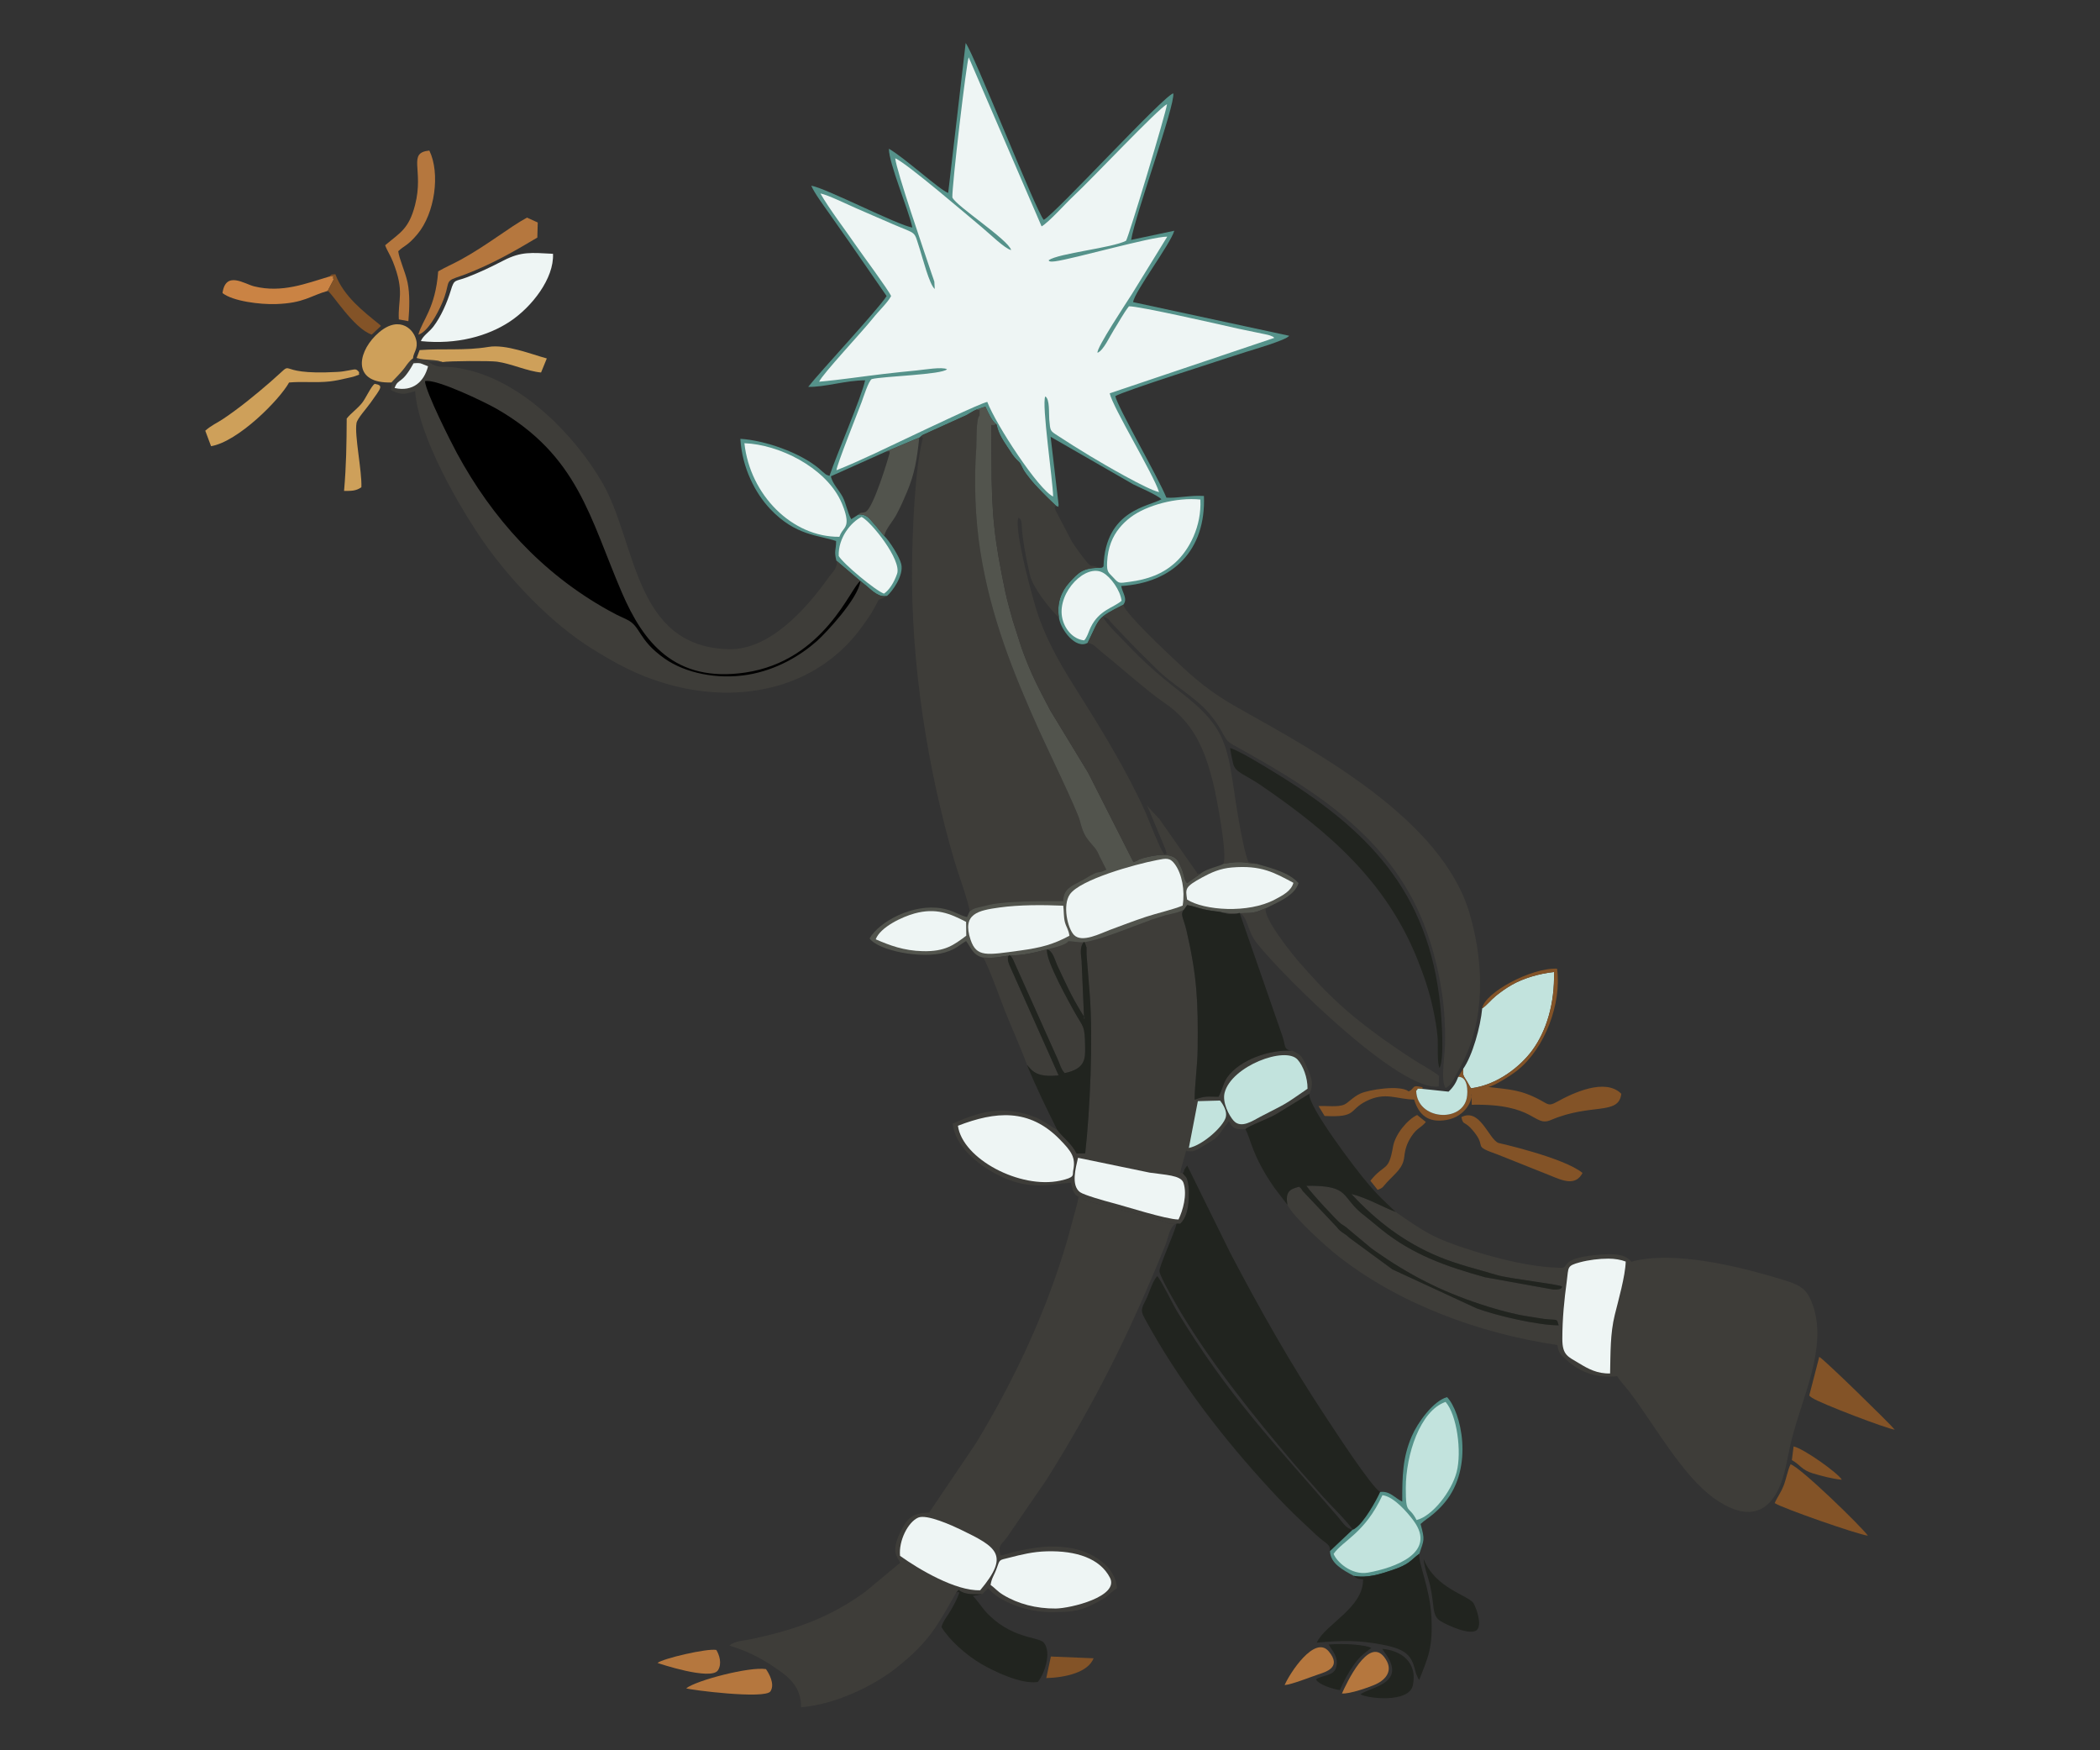 <?xml version="1.0" encoding="UTF-8"?>
<!DOCTYPE svg PUBLIC "-//W3C//DTD SVG 1.1//EN" "http://www.w3.org/Graphics/SVG/1.1/DTD/svg11.dtd">
<!-- Creator: CorelDRAW 2017 -->
<svg xmlns="http://www.w3.org/2000/svg" xml:space="preserve" width="60.96mm" height="50.8mm" version="1.1" style="shape-rendering:geometricPrecision; text-rendering:geometricPrecision; image-rendering:optimizeQuality; fill-rule:evenodd; clip-rule:evenodd"
viewBox="0 0 6095.98 5079.98"
 xmlns:xlink="http://www.w3.org/1999/xlink">
 <rect x="0" y="0" width="6095.98" height="5079.98" fill="#333333" stroke="none"/>
 <defs>
  <style type="text/css">
   <![CDATA[
    .fil11 {fill:none}
    .fil5 {fill:black}
    .fil4 {fill:#21241F}
    .fil2 {fill:#3E3D39}
    .fil3 {fill:#52544D}
    .fil0 {fill:#55928A}
    .fil7 {fill:#835327}
    .fil9 {fill:#B5773E}
    .fil6 {fill:#C2E3DD}
    .fil10 {fill:#CA8344}
    .fil8 {fill:#CEA05A}
    .fil1 {fill:#EEF5F4}
   ]]>
  </style>
 </defs>
 <g id="Capa_x0020_1">
  <g id="_2435199465632">
   <path class="fil0" d="M3260.57 1755.31c-78.27,39.83 -66.51,35.54 -103.05,110.2 -34.32,20.77 -79.04,-38.55 -83.55,-72.89 -7.02,-42.37 7.16,-76.54 29.4,-101.15 26.48,-29.31 40,-43.99 89.08,-43.24 9.58,-0.65 5.83,-0.31 10.89,-4.22 4.99,-165.08 133.56,-173.82 168.21,-195.1 -14.57,-13.56 -61.54,-32.98 -81.61,-43.08l-240.11 -138.12 23.26 198.54c-4.29,3.14 6.61,8.21 -7.89,1.58l-25.34 -24.57c-9.7,-9.39 -16.13,-16.5 -25.82,-26.27 -11.49,-11.57 -35.61,-39.48 -43.99,-55.19 -11.63,-21.81 -3.82,-12.55 -19.65,-28.52 -8.52,-8.61 -15.02,-18.98 -22.09,-29.87 -14.63,-22.55 -29.14,-41.55 -35.49,-71.27 -14.06,-10.51 -23.14,-32.21 -32.33,-51.91l-24.8 8.24c-13.32,4.81 -25.25,15.42 -40.48,21.11l-116.32 52.65c-1.06,0.66 -2.17,1.5 -3.12,2.16l-6.21 5.21 -1.08 0.33 -96.35 40.62 -160.12 71.73c3.26,19.99 24.24,40.97 34.25,60.24 10.33,19.87 13.52,44.98 24.83,64.37l20.85 -13.4c23.65,-2.44 32.97,12.88 43.54,24.94 6.28,7.16 9.86,10.64 15.68,18.67l15.44 18.32c14.39,13.16 44.53,60.03 49.67,82.18 7.59,32.71 -26.33,79.37 -41.23,91.82 -23.26,5.37 -41.52,-13.2 -60.55,-29.53l-16.9 -13.44 -69.73 -59.31c-7.35,-29.44 -0.73,-29.59 -0.77,-56.83 -50.3,-17.68 -117.35,-14.23 -192.09,-93.85 -42.25,-45.03 -80.68,-117.74 -85.85,-202.84 71.31,4.37 173,39.88 228.37,86.27 4.3,3.6 7.33,6.87 11.39,10.11 12.77,10.19 4.4,5.46 18.9,11.34 21.27,-63.63 94.08,-230.8 103.46,-277.53 -54.38,-0.14 -119.16,20.43 -165.17,19.04 35.12,-44.99 202.74,-224.13 227.6,-263.6l-109.42 -158.2c-19.42,-28.17 -35.7,-50.64 -55.48,-79.13 -15.59,-22.47 -44.17,-60.35 -53.88,-82.97 41.18,6.32 251.61,115.07 293.54,121.45 -11.47,-53.19 -68.37,-186.47 -68.1,-228.64 43.38,24.32 149.27,121.04 172.09,128.17l50.76 -435.08c25.07,32.94 203.64,487.83 226.73,513.28 36.13,-20.12 349.53,-362.34 376.02,-367.16 5.04,36.93 -109.8,349.2 -122.36,425.24l125.21 -26.52c-11.64,39.83 -115.38,176.28 -119.52,207.19l452.77 97.62c-5.32,12.1 -114.1,43.29 -125.31,46.97 -66.91,22.01 -356.62,113.9 -379.18,128.27 6.78,32.25 124.04,234.85 148.35,294.6 30.74,2.42 70.12,-7.6 108.92,-4.81 6.13,158.06 -90.57,252.17 -240.05,261.3 3,19.41 19.92,37.24 5.78,54.48z"/>
   <path class="fil1" d="M3023.62 657.04c20.95,-11.71 69.92,-66.94 92.95,-88.33 54.39,-50.52 243.44,-251.62 271.14,-266.48 -3.77,28.97 -112.98,390.33 -119.07,396.59 -40.02,20.84 -196.09,36.27 -224.45,56.37 1.09,0.94 -1.71,5.81 18.89,3.22 50.66,-6.37 279.92,-71.92 325.33,-71.59l-103.14 167.42c-12.89,20.55 -103.91,157.41 -99.25,169.58 17.21,-6.54 35.65,-47.89 47.03,-65.71 14.24,-22.29 27.55,-47.87 44.02,-69.07 25.3,-1.55 262.09,52.25 316.63,64.75l79.65 16.54c4.43,0.95 9.9,2.02 13.53,3.44 11.7,4.59 6.54,2.34 12.22,6.88l-477.85 160.92c9.21,41.46 126.88,233.96 143.28,286.74 -35.05,-7.68 -160.44,-80.79 -200.47,-104.96 -35.07,-21.17 -60.8,-37.43 -93.21,-58.56 -22.98,-14.99 -21.94,-13.07 -24.99,-47.78 -1.51,-17.18 1.92,-58.77 -11.59,-66.48 -11.02,22.45 21.97,243.14 22.83,290.56 -42.33,-19.61 -165.45,-207.48 -191.15,-274.6 -18.69,3.1 -187.68,83.98 -219.14,98.7 -69.94,32.73 -147.75,71.56 -218.68,99.61 0.98,-15.83 59.66,-162.12 72.9,-197.37 4.34,-11.54 20.25,-62.36 29.6,-67.21 35.01,-8.46 203.28,-12.62 218.42,-28.52 -13.4,-7.71 -67.53,1.47 -87.78,3.44 -32.03,3.1 -63.67,6.38 -94.78,10.03 -62.28,7.3 -126.33,17.18 -188.61,22.72 8.73,-21.41 126.65,-146.7 156.57,-184.8 14.84,-18.89 42.7,-45.1 52.29,-63.84 -8.45,-19.08 -83.85,-120.27 -102.71,-147.84 -31.55,-46.11 -73.94,-100.77 -102.57,-149.88 19.89,3.1 85.32,34.93 105.12,43.44 34.14,14.68 71.77,31.22 105.77,45.88 72.2,31.15 59.31,16.37 78.08,73.62 7.59,23.15 27.29,101.34 43,114.2l-1.17 -21.34c-2.12,-6.97 -5.65,-16.23 -8.05,-23.4 -22.8,-68.21 -101.61,-296.84 -105.49,-334.59 34.92,15.07 216.46,171.44 250.3,199.3 24.02,19.78 67.71,63.06 86.18,67.09 -8.19,-30.35 -159.54,-127.52 -170.62,-152.64 -1.68,-31.03 41.15,-395.17 47.48,-406.66l211.56 490.61z"/>
   <path class="fil2" d="M4051.11 3517.37c79.72,54.99 106.37,75.31 213.25,109.36 77.43,24.68 180.4,52.28 270.07,53.03 20.65,-2.61 -6.26,-30.31 116.85,-38.76 23.1,-1.58 53.04,-1.95 70.6,9.22 28.8,18.33 -8.18,12.27 51.94,4.06 121.68,-16.62 289.96,25.37 407.3,61.75 50.36,15.61 67.12,28.7 82.87,76.96 39.44,120.84 -32.34,262.12 -63.08,385.23 -11.44,45.82 -16.78,90.64 -31.83,128.9 -38,96.63 -108.78,102.53 -194.74,40.44 -91.55,-66.14 -170.72,-210.87 -243.61,-307.11 -11.47,-15.15 -28.76,-33.14 -36.33,-46.27 -58.48,5.87 -106.28,-9.61 -147.1,-47.28 -15.5,-14.29 -21.98,-16.26 -26.53,-43.1 -230.06,-34.14 -461.15,-120.89 -635.62,-257.66 -36.21,-28.39 -129.89,-112.58 -148,-149.26 -5.6,-35.52 3.4,-45.21 34.19,-52.49 11.98,10.53 3.57,4.47 11.27,13.52l97.15 102.71c14.74,19.1 20.89,15.98 37.44,32.03l124.95 91.68 243.8 112.8c56.61,21.06 177.11,49.4 238.63,49.42 -5.86,-17.85 -1.62,-15.34 -26.44,-17.07 -12.32,-0.87 -18.09,-1.57 -31.45,-3.86 -21.86,-3.75 -42.73,-6.44 -58.79,-9.9 -37.69,-8.11 -72.7,-17.95 -112.38,-31.07 -113.61,-37.57 -205.86,-84.96 -304.2,-153.97 -5.41,-3.79 -5.02,-3.56 -10.05,-7.21l-68.51 -57.19c-7.06,-6.71 -12.09,-8.74 -20.16,-14.42 -9.4,-6.61 -86.91,-89.45 -100.45,-110.35 134.3,-1.37 95.19,33.05 172.89,89.97l45.46 37.31c89.98,72.43 186.24,106.69 300.1,138.22l198.15 35.75c28.46,1.6 25.49,-8.89 25.51,-8.92 -9.11,-6.44 -152.63,-22.4 -188.48,-33.1 -60.12,-17.94 -113.11,-30.23 -168.18,-52.89 -99.39,-40.89 -182.68,-104.17 -254.78,-182.56 48.47,12.58 85.78,35.75 128.29,52.08z"/>
   <path class="fil2" d="M3425.9 3551.72l-10.43 -0.44c-19.82,5.85 -24.1,41.3 -31.49,59.53 -101.78,251.01 -199.7,450.09 -345.18,682.52l-114.71 167.05c-19.06,25.95 -26.84,22.42 -19.89,54.21 12.77,-1.46 30.51,-8.63 43.23,-11.38 56.55,-12.2 102.19,-20.31 162.35,-9.83 58.95,10.27 128.66,51.32 132.58,116.26 -33.15,22.2 -15.09,20.67 -76.69,50.31 -37.09,17.84 -66.07,18.98 -114.04,19.13 -71.23,0.21 -151.79,-30.63 -183.21,-69.54l-17.2 17.44c-26.94,0 -50.61,1.95 -68.42,-12.44l-7.13 7.91c-56.84,99.63 -78.89,142.24 -171.25,216.44 -62.67,50.36 -174.33,107.62 -279.15,116.24 1.03,-62.14 -39.87,-90.74 -75.93,-115.25 -38.79,-26.37 -81.65,-49.15 -132.04,-63.5 14.45,-14.2 42.42,-14.08 74.61,-21.25 122,-27.19 218.97,-61.83 319.57,-134.97l101.65 -84.47c-7.9,-17.76 -29.77,-30.92 3.66,-95.39 18.33,-35.35 31.85,-48.16 80.45,-50.44l136.32 -201.82c111.94,-184.94 201.8,-376.67 263.89,-585.97l27.78 -102.29c10.66,-41.12 2.94,-29.4 -1.47,-30.44 10.47,3.64 14.83,13.16 69.03,26.14l187.56 50.08c20.63,8.1 6.22,6.16 45.55,6.16z"/>
   <path class="fil2" d="M1284.37 1050.91l-42.41 -1.36c43.53,27.87 33.76,4.5 116.87,24.39 162.51,38.89 309.29,189.36 389.11,326.18 100.61,172.46 90.09,477.06 367.12,484.12 120.87,3.08 227.83,-120.36 291.09,-209.2 11.7,-16.43 26.75,-27.74 21.71,-47.9l69.73 59.31 16.9 13.44c19.03,16.33 37.29,34.9 60.55,29.53 -0.9,0.99 -2.71,0.54 -3.34,2.2 -0.63,1.63 -2.51,1.6 -3.37,2.01 -0.82,0.41 -2.38,1.24 -3.38,1.71 -22.04,10.41 -7.04,-5.38 -29.57,33.94 -10.52,18.38 -20.58,32.15 -31.16,47.05 -129.29,182.03 -356.45,230.29 -569.16,168.51 -87.65,-25.45 -148.31,-59.81 -215.43,-101.37 -118.56,-73.39 -238.61,-199.55 -316.84,-311.99 -65.02,-93.48 -187.65,-301.13 -197.77,-436.12 -22.12,5.42 -30.14,11.56 -54.65,3.86l-12.25 -5.33c-0.63,-0.31 -1.93,-0.99 -2.88,-1.51 -0.31,-1.3 0.21,-4.7 0.28,-4.01l1.11 -10.23c0.92,-12.73 12.33,5.49 -0.37,-8.12l4.97 -5.34c0.68,-0.72 1.67,-1.77 2.42,-2.54 37,-37.81 31.86,-38.82 46.31,-54.24 5.29,-5.65 2.07,-2.79 8.93,-7.81 -6.63,20.3 -2.94,5.94 1.37,8.83l18.89 -2.85c-19.78,-2.35 -2.35,2.12 -9.76,-7.1 14.81,4.32 22.95,4.25 38.52,5.47 5.89,0.46 16.17,1.12 21.68,2.11 1.48,0.26 2.67,0.54 3.97,0.81l7.32 2.25c0.67,-1.06 2.38,0.75 3.49,1.3z"/>
   <path class="fil2" d="M2814.59 2645.59c2.63,-10.43 -36.95,-122.45 -43.35,-144.27 -79.92,-272.24 -127.6,-579.34 -123.67,-865.98 1.39,-101.2 8.23,-274.1 31.26,-364.2 -5.54,-5.23 2.03,-2.38 -9.27,-1.54l6.21 -5.21c0.95,-0.66 2.06,-1.5 3.12,-2.16l116.32 -52.65c15.23,-5.69 27.16,-16.3 40.48,-21.11 9.5,7.36 7.79,-11.75 7.79,17.61 -10.64,7.93 -8.38,79.26 -9.3,91.36 -7.34,97.31 -3.49,208.19 11.72,303.92 30.31,190.77 96.08,353.66 171.35,520.65 21.23,47.08 109.42,229.45 117.1,259.03 11.1,42.79 17.21,49 42.84,78.95 1.7,1.99 2.55,2.64 5.79,7.8 4.89,7.8 5.73,11.25 8.81,17.48l19.72 38.9c-31.91,15.76 -12.04,-4.46 -63.15,27 -0.76,0.47 -1.84,1.11 -2.61,1.56 -0.77,0.45 -1.9,1.04 -2.69,1.47 -30.58,16.78 -56.25,24.08 -56.76,61.04 -54.97,0 -167.25,-0.68 -216.29,11.22 -1.39,0.34 -2.4,0.64 -3.78,0.99l-7.54 1.89c-1.5,0.38 -5.82,1.36 -7.25,1.72 -19.61,4.85 -24.61,4.58 -36.85,14.53z"/>
   <path class="fil2" d="M3750.79 3049.48c28.09,11.37 30.44,20.68 44.07,50.27 12.88,27.99 19.06,47.76 6.3,74.76l-88.34 54.25c-24.19,16.62 -88.51,38.24 -97.58,48.67 -30.43,1.42 -38.16,-3.37 -47.67,-23.42 -42.06,53.61 -20.34,40.08 -82.72,76.86 -10.03,5.91 -19.36,11.49 -30.06,10.72 -21.88,-1.58 -7.54,0.03 -10.81,-4.71l-15.31 54.49c-3.34,20.69 -4.47,10.09 4.47,13.87 9.48,12.28 11.32,7.51 15.82,29.39 2.81,13.65 2.16,29.39 1.71,43.51 -0.96,30.21 -7.64,57.88 -24.77,73.58 -39.33,0 -24.92,1.94 -45.55,-6.16l-187.56 -50.08c-54.2,-12.98 -58.56,-22.5 -69.03,-26.14 -11.75,-14.11 -8.94,-17.01 -15.04,-36.67 -58.37,3.3 -120.11,25.97 -216.11,-24.58 -54.56,-28.74 -119.51,-80.34 -127.13,-146.82 36.27,-16.4 98.6,-42.89 160.58,-37.26 29.66,2.7 53.2,8.34 78.84,18.44 22.81,8.99 44.2,26.41 64.04,36.94 18.62,24.57 40.12,37.23 56.38,68.59l24.91 -0.49c13.91,-125.39 23.31,-330.73 12.99,-463.44l-9.03 -112.37c-0.43,-8.28 0.31,-15.3 -0.18,-18.77 -2.12,-14.88 4.43,12.43 -1.56,-7.64 -2.46,-8.23 -2.02,-6.5 -5.45,-11.82 -13.14,14.12 -9.69,33.85 -7.27,55.59l7.29 168.72c2.62,-5.39 4.52,1.28 -8.78,-20.8 -31.64,-52.5 -41.66,-77.3 -67.59,-131.75 -8.89,-18.65 -13.51,-44.67 -31.04,-49.82 99.12,-22.29 28.52,-27.68 94.1,-20.49 30.34,3.33 118.98,-31.81 155.1,-45.31l50.68 -18.93c0.99,-0.41 2.11,-0.93 3.08,-1.35l41.9 -13.27c21.6,-4.76 35.94,-7.03 53,-16.33 -13.13,13.62 -1.69,24.16 7.06,62.26 30.21,131.56 33.73,203.97 32.06,342.6 -0.62,51.35 -8.65,102.21 -8.72,147.28 30.5,-12.01 37.3,-8.63 69.35,-8.63 10.38,-18.84 13.83,-40.41 25.49,-56.73 35.43,-49.58 120.37,-80.69 188.08,-77.01z"/>
   <path class="fil3" d="M2892.82 1232.14c-20.41,6.52 -13.06,-10.96 -15.54,25.51l0.93 78.53c0,157.63 8.45,231.28 40.14,381.89 5.54,26.36 14.72,57.64 21.55,82.82l25.56 79.76c27.3,75.7 47.39,112.55 83.27,181.15l110.09 181.13 131.28 259.01c18.58,-6.05 8.76,-4.39 18.34,-8.1l11.62 -3.85c29.39,-7.67 81.74,-18.44 99.5,8.87l9.99 20.73c8.33,19.34 7.25,35 16.62,43.5l19.98 -14.18c6.29,-4.58 11.74,-7.65 18.82,-13.27 18.69,-15.47 60.46,-22.62 66.4,-28.69 17.53,-2.37 27.09,-4.94 46.69,-4.74 23.53,0.22 28.16,4.36 49.81,5.06 49.27,14.07 94.06,25.68 121.71,55.92 -11.91,36.06 -54.63,52.62 -94.76,72.79 -12.73,4.13 -13.82,6.48 -26.33,10.02 -12.67,3.59 -17.55,3.77 -33.07,4.04 -24,0.43 -50.92,2.7 -73.87,-3.38 -20.43,-3.01 -28.29,-3.16 -47.72,-7.57 -18.93,-4.29 -32.15,-10.15 -47.66,-12.13l-8.7 12.75c-17.06,9.3 -31.4,11.57 -53,16.33l-41.9 13.27c-0.97,0.42 -2.09,0.94 -3.08,1.35l-50.68 18.93c-36.12,13.5 -124.76,48.64 -155.1,45.31 -65.58,-7.19 5.02,-1.8 -94.1,20.49 -89.45,23.95 -86.73,13.13 -133.03,21.3 -18.43,3.25 -28.16,3.8 -52.67,2.57 -30.01,-7.03 -34.17,-27.4 -49.43,-47.98 -20.24,11.29 -27.19,22.68 -60.81,32.87 -67.23,20.38 -195.1,-5.32 -219.4,-40.54 28.43,-49.24 125.64,-101.47 209.43,-87.16 34.09,5.83 48.04,19.06 73.46,25.36l7.43 -16.22c12.24,-9.95 17.24,-9.68 36.85,-14.53 1.43,-0.36 5.75,-1.34 7.25,-1.72l7.54 -1.89c1.38,-0.35 2.39,-0.65 3.78,-0.99 49.04,-11.9 161.32,-11.22 216.29,-11.22 0.51,-36.96 26.18,-44.26 56.76,-61.04 0.79,-0.43 1.92,-1.02 2.69,-1.47 0.77,-0.45 1.85,-1.09 2.61,-1.56 51.11,-31.46 31.24,-11.24 63.15,-27l-19.72 -38.9c-3.08,-6.23 -3.92,-9.68 -8.81,-17.48 -3.24,-5.16 -4.09,-5.81 -5.79,-7.8 -25.63,-29.95 -31.74,-36.16 -42.84,-78.95 -7.68,-29.58 -95.87,-211.95 -117.1,-259.03 -75.27,-166.99 -141.04,-329.88 -171.35,-520.65 -15.21,-95.73 -19.06,-206.61 -11.72,-303.92 0.92,-12.1 -1.34,-83.43 9.3,-91.36 0,-29.36 1.71,-10.25 -7.79,-17.61l24.8 -8.24c9.19,19.7 18.27,41.4 32.33,51.91z"/>
   <path class="fil2" d="M3647.87 2507.27c-21.65,-0.7 -26.28,-4.84 -49.81,-5.06 -19.6,-0.2 -29.16,2.37 -46.69,4.74 12.1,-26.44 -19.41,-190.54 -27.69,-225.54 -25.48,-107.72 -59.71,-185.32 -146.18,-243.43 -44.69,-30.03 -130.05,-106.05 -179.62,-145.64 -14.17,-11.32 -22.04,-23.06 -40.36,-26.83 36.54,-74.66 24.78,-70.37 103.05,-110.2 7.45,27.13 126.92,138.76 153.46,163.66 56.23,52.74 98.44,89.89 180.38,135.85 237.59,133.25 590.67,324.81 671.17,595.14 37.75,126.77 47.15,280.91 -7.86,408.24 -8.26,19.1 -15.69,34.43 -25.94,52.29 -9.49,16.53 -18,40.15 -35.53,47.32 -15.05,-22.01 -1.7,-95.7 -1.22,-130.7 0.63,-46.17 -2.08,-95.14 -8.39,-139.13 -11.87,-82.83 -33.99,-163.81 -64.52,-233.22 -107.04,-243.34 -327.41,-373.43 -543.13,-493.28 -31.13,-17.29 -20.69,-32.06 -65.21,-86.48 -43.84,-53.6 -108.6,-84.78 -158.84,-135.89 -25.59,-26.03 -48.56,-47.2 -73.75,-73.74l-54.99 -57.65c-10.7,-12.54 -7.43,-13.01 -23.8,-17.38 5.59,17.12 49.88,59.04 65.38,75.42 108.49,114.69 170.21,144.09 224.82,200.08 53.78,55.13 70.39,101.59 84.9,197.32 8.75,57.68 27.31,190.16 46.43,238.73l23.94 5.38z"/>
   <path class="fil4" d="M4006.4 4330.38c-11.64,26.26 -46.6,87.72 -71.34,104.82 -7.96,5.5 0.85,0.96 -8.56,4.6 -8.55,-16.97 -71.01,-78.42 -87.35,-97.4 -29.01,-33.7 -57.29,-63.85 -87.23,-99.25 -110.6,-130.78 -232.7,-282.16 -322.65,-431.72 -11.15,-18.54 -62.14,-104.83 -63.62,-121.97 -1.18,-13.71 43.7,-110.25 49.82,-138.18l10.43 0.44c17.13,-15.7 23.81,-43.37 24.77,-73.58 0.45,-14.12 1.1,-29.86 -1.71,-43.51 -4.5,-21.88 -6.34,-17.11 -15.82,-29.39 6.65,-7.81 1.25,-3.05 4.44,-9.19 0.35,-0.68 0.91,-1.97 1.31,-2.69l7.28 -10.63 124.47 252.48c87.18,166.33 175.54,322.9 277.74,477.05 23.62,35.63 131.26,201.67 158.02,218.12z"/>
   <path class="fil2" d="M3065.2 1467.83c-5.04,6.09 -4.28,1.16 -1.55,12.42l47.59 91.02c8.93,14.23 22.44,33.22 32.37,45.85 24.78,31.49 21.59,22.86 33.65,26.21l15.19 4.9c-49.08,-0.75 -62.6,13.93 -89.08,43.24 -22.24,24.61 -36.42,58.78 -29.4,101.15 -28.37,-26.74 -75.71,-87.94 -84.01,-122.9 -7.03,-29.63 -11.55,-52.08 -16.52,-81.01 -2.66,-15.46 -4.56,-31.23 -6.41,-46.92 -1.98,-16.85 1.36,-34.34 -10.8,-39.15 -13.58,34.5 43.63,243.87 57.44,282.96 32.91,93.16 77,162.58 122.19,234.12 61.02,96.6 139.98,226.24 189.75,338.86 8.64,19.58 45.32,115.68 55.52,122.11 5.63,-7.57 7.44,4 1.38,-17.11l-54.82 -131.4c2.15,9.78 29.67,34.86 38.66,46.06l103.42 147.87c10.93,13.83 -1.06,7.94 15.2,9.53 -7.08,5.62 -12.53,8.69 -18.82,13.27l-19.98 14.18c-9.37,-8.5 -8.29,-24.16 -16.62,-43.5l-9.99 -20.73c-17.76,-27.31 -70.11,-16.54 -99.5,-8.87l-11.62 3.85c-9.58,3.71 0.24,2.05 -18.34,8.1l-131.28 -259.01 -110.09 -181.13c-35.88,-68.6 -55.97,-105.45 -83.27,-181.15l-25.56 -79.76c-6.83,-25.18 -16.01,-56.46 -21.55,-82.82 -31.69,-150.61 -40.14,-224.26 -40.14,-381.89l-0.93 -78.53c2.48,-36.47 -4.87,-18.99 15.54,-25.51 6.35,29.72 20.86,48.72 35.49,71.27 7.07,10.89 13.57,21.26 22.09,29.87 15.83,15.97 8.02,6.71 19.65,28.52 8.38,15.71 32.5,43.62 43.99,55.19 9.69,9.77 16.12,16.88 25.82,26.27l25.34 24.57z"/>
   <path class="fil5" d="M2497.59 1686.45c-5.48,50.11 -101.38,152.19 -126.63,174.45 -47.06,41.5 -115.91,83.47 -200.18,97.46 -88.46,14.69 -181.31,-4.84 -241,-46.67 -79.83,-55.94 -68.29,-94.69 -111.63,-114.21 -21.29,-9.6 -33.96,-16.03 -52.03,-26.09 -195.32,-108.72 -337.73,-267.91 -439.97,-456.62 -16.83,-31.06 -89.65,-175.07 -92.58,-208.39 30.53,-8.81 175.48,61.46 207.66,79.94 237.11,136.12 270.32,315.64 363.9,533.38 62.04,144.33 153.31,262.33 358.04,232.31 231.29,-33.91 307.87,-251.62 334.42,-265.56z"/>
   <path class="fil4" d="M3541.55 2646.66c16.95,4.83 36.43,9.39 56.93,2.98l125.31 360.76c7.72,25.69 2.96,37.25 27,39.08 -67.71,-3.68 -152.65,27.43 -188.08,77.01 -11.66,16.32 -15.11,37.89 -25.49,56.73 -32.05,0 -38.85,-3.38 -69.35,8.63 0.07,-45.07 8.1,-95.93 8.72,-147.28 1.67,-138.63 -1.85,-211.04 -32.06,-342.6 -8.75,-38.1 -20.19,-48.64 -7.06,-62.26l8.7 -12.75c15.51,1.98 28.73,7.84 47.66,12.13 19.43,4.41 27.29,4.56 47.72,7.57z"/>
   <path class="fil4" d="M3926.5 4439.8l-65.71 62.07c1.11,-21.15 -10.71,-19.66 -39.41,-46.34 -17.56,-16.32 -28.96,-27.18 -44.74,-41.95 -31.31,-29.29 -56.92,-55.75 -86.1,-87.29 -138.78,-149.98 -270.01,-319.26 -369.23,-502.62 -13.61,-25.16 -2.99,-32.75 8.57,-58.76 8.11,-18.25 16.62,-47.8 29.57,-61.2 12.48,13.92 44.24,80.54 57.61,102.57 151.87,250.07 285.97,386.63 466.46,595.77 12.1,14.02 23.62,34.88 42.98,37.75z"/>
   <path class="fil0" d="M4120.19 4509.49c-26.83,19.59 -26.58,30.19 -80.27,48.03 -32.68,10.86 -71.42,23.82 -110.31,16.17 -30.56,-16.64 -67.73,-35.31 -68.82,-71.82l65.71 -62.07c9.41,-3.64 0.6,0.9 8.56,-4.6 24.74,-17.1 59.7,-78.56 71.34,-104.82 27.85,-4.03 42.85,17.82 64.11,27.91 -0.1,-74.55 0.93,-127.41 27.53,-189.53 16.99,-39.7 62.41,-102.8 102.54,-113.71 40.1,41.05 79.27,202.02 -6.37,305.35 -10.7,12.91 -19.59,21.56 -32.35,32.72 -13.66,11.94 -26,18.63 -38.19,30.1 13.41,48.37 9.72,45.66 -3.48,86.27z"/>
   <path class="fil4" d="M4051.11 3517.37c-42.51,-16.33 -79.82,-39.5 -128.29,-52.08 72.1,78.39 155.39,141.67 254.78,182.56 55.07,22.66 108.06,34.95 168.18,52.89 35.85,10.7 179.37,26.66 188.48,33.1 -0.02,0.03 2.95,10.52 -25.51,8.92l-198.15 -35.75c-113.86,-31.53 -210.12,-65.79 -300.1,-138.22l-45.46 -37.31c-77.7,-56.92 -38.59,-91.34 -172.89,-89.97 13.54,20.9 91.05,103.74 100.45,110.35 8.07,5.68 13.1,7.71 20.16,14.42l68.51 57.19c5.03,3.65 4.64,3.42 10.05,7.21 98.34,69.01 190.59,116.4 304.2,153.97 39.68,13.12 74.69,22.96 112.38,31.07 16.06,3.46 36.93,6.15 58.79,9.9 13.36,2.29 19.13,2.99 31.45,3.86 24.82,1.73 20.58,-0.78 26.44,17.07 -61.52,-0.02 -182.02,-28.36 -238.63,-49.42l-243.8 -112.8 -124.95 -91.68c-16.55,-16.05 -22.7,-12.93 -37.44,-32.03l-97.15 -102.71c-7.7,-9.05 0.71,-2.99 -11.27,-13.52 -30.79,7.28 -39.79,16.97 -34.19,52.49l-38.39 -50.25c-65.19,-94.01 -67.38,-140.44 -83.52,-169.2 9.07,-10.43 73.39,-32.05 97.58,-48.67l88.34 -54.25c-8.13,30.92 134.59,221.04 173.48,265 12.63,14.28 21.7,24.9 35.35,38.35l41.12 39.51z"/>
   <path class="fil2" d="M2981.21 3090.6c-18.82,-51.59 -43.01,-104.07 -63.47,-155.39 -11.16,-27.98 -51.23,-139.25 -63.83,-155.95 24.51,1.23 34.24,0.68 52.67,-2.57 46.3,-8.17 43.58,2.65 133.03,-21.3 -6.6,29.28 67.57,160.25 79.63,181.97 25.88,46.62 30.11,36.58 30.7,102.83 0.28,31.55 1.29,62.1 -59.3,74.29 -11.31,-11.89 -13.93,-26.72 -20.35,-40.4l-130.18 -290.53c-6.48,-10.35 -2.22,-4.86 -9.9,-11.59 -6.58,9.54 -3.51,-2.65 -4.39,11.67 -0.58,9.42 8.27,25.48 12.29,35.14l134.86 302.33c-63.84,6.89 -76.49,-12.85 -91.76,-30.5z"/>
   <path class="fil4" d="M3929.61 4573.69c38.89,7.65 77.63,-5.31 110.31,-16.17 53.69,-17.84 53.44,-28.44 80.27,-48.03 -4.76,24.76 30.35,97.19 34.89,182.54 4.71,88.67 -8.95,117.43 -35.58,184 -0.87,-1.03 -1.89,-4.08 -2.22,-3.39l-6.13 -13.87c-12.38,-43.81 -15.12,-68.96 -95.03,-84.71 -72.11,-14.21 -121.42,-13.03 -193.74,-6.46 24.07,-53.73 135.48,-100.25 134.5,-183.96 -10.06,-0.03 -19.07,-1.59 -27.27,-9.95z"/>
   <path class="fil4" d="M4178.9 3099.61c-7.89,-12.77 -3.92,-68.42 -5.85,-89.98 -2.45,-27.24 -7.22,-53.8 -13,-81.02 -10.89,-51.3 -26.42,-96.73 -45.75,-144.9 -90.96,-226.63 -257.65,-370.1 -453.89,-504.35 -46.07,-31.51 -74.21,-37.03 -80.54,-62.14 -3.01,-11.95 -7.4,-34.05 -9.18,-46.36 28.33,8.69 99.43,52.9 125.38,68.66 272.01,165.21 451.43,345.78 485.01,680.59 3.75,37.38 12.17,151.35 -2.18,179.5z"/>
   <path class="fil1" d="M1221.7 990.01c6.55,-16.24 23.73,-25.63 36.54,-42.38 21.81,-28.53 40.16,-70.5 50.52,-105.27 10.03,-33.63 12.5,-24.57 45.95,-37.32 38.85,-14.81 70.53,-30.22 106.98,-48.98 51.61,-26.57 80.02,-22.74 143.58,-19.48 3.5,71.48 -61.55,154.17 -124.15,195.95 -64.7,43.18 -155.39,68.28 -259.42,57.48z"/>
   <path class="fil6" d="M4247.58 3101.85c26.64,-37.52 50.15,-121.86 55.04,-175.12 14.81,-10.44 24.61,-23.95 39.36,-36.01 14.09,-11.52 29.24,-22.23 45.97,-31.92 33.17,-19.22 80.22,-33.24 123.06,-37.65 2.39,90.97 -21.56,170.79 -63.22,227.47 -34.63,47.14 -101.65,100.6 -177.84,110.07l-5.58 -9.59c-14.77,-27.57 -19.39,-24.32 -16.79,-47.25z"/>
   <path class="fil1" d="M3433.08 2628.35c-29.45,12.1 -74.91,22.14 -106.41,32.6 -37.26,12.38 -70.59,25.29 -105.14,38.07 -26.82,9.93 -80.45,38.32 -103.69,14.79 -19.01,-19.25 -33.91,-86.7 -12.22,-118.02 29.59,-42.73 186.65,-86.75 252.89,-99.52 26.41,-5.09 37.43,-8.06 52.02,12.04 20.39,28.08 29.74,75.16 22.55,120.04z"/>
   <path class="fil1" d="M4719.18 3661.49c-0.99,41.65 -21.77,114.25 -31.71,154.68 -13.46,54.71 -12.23,110 -13.6,170.09 -37.14,1.24 -64.46,-13.81 -89.32,-28.99 -32.45,-19.82 -49.46,-22.99 -49.34,-71.68 0.15,-60.35 5.56,-112.75 12.86,-166.75 5.6,-41.41 -0.56,-44.81 38.61,-55.29 24.4,-6.52 55.5,-10.54 82.16,-10.49 18.59,0.03 36.23,3.05 50.34,8.43z"/>
   <path class="fil1" d="M2780.7 3267.4c108.99,-42.17 206.86,-50.94 295.07,39.06 34.81,35.51 47.45,52.91 39.56,91.18 -2.63,12.79 7.25,19.32 -37.74,29.05 -116.15,25.1 -283.45,-62.68 -296.89,-159.29z"/>
   <path class="fil1" d="M3484.47 1449.84c4.02,78.29 -32.8,146.3 -71.99,182.25 -37.19,34.13 -80.53,49.53 -133.76,56.65 -31.04,4.15 -30.31,5.7 -46.85,-12.42 -14.29,-15.67 -19.47,-14.64 -18.03,-45.22 0.97,-20.37 4.78,-39.34 11.25,-56.33 12.14,-31.9 33.37,-55.67 56.8,-73.38 46.56,-35.22 133.44,-58.56 202.58,-51.55z"/>
   <path class="fil1" d="M2436.55 1558c-137.79,1.3 -259.57,-122.38 -275.65,-271.62 101.01,3.7 231.39,69.28 278.09,164.1 6.42,13.05 16.36,37.41 18.23,55.89 2.77,27.39 -12.59,27.81 -20.67,51.63z"/>
   <path class="fil1" d="M2875.48 4599.98c3.29,-20.8 10.52,-27.51 17.85,-48.26 9.65,-27.32 6.56,-22.98 36.46,-30.7 34.61,-8.93 68.54,-17.43 108.72,-18.5 86.57,-2.31 154.71,20.97 183.44,76.45 28.23,54.52 -114.16,89.17 -157.22,89.59 -56.35,0.56 -110,-13.51 -153.11,-39.9 -16.59,-10.16 -22.93,-19.18 -36.14,-28.68z"/>
   <path class="fil4" d="M3068.94 3279.39c-29.12,-58.28 -61.58,-124 -87.73,-188.79 15.27,17.65 27.92,37.39 91.76,30.5l-134.86 -302.33c-4.02,-9.66 -12.87,-25.72 -12.29,-35.14 0.88,-14.32 -2.19,-2.13 4.39,-11.67 7.68,6.73 3.42,1.24 9.9,11.59l130.18 290.53c6.42,13.68 9.04,28.51 20.35,40.4 60.59,-12.19 59.58,-42.74 59.3,-74.29 -0.59,-66.25 -4.82,-56.21 -30.7,-102.83 -12.06,-21.72 -86.23,-152.69 -79.63,-181.97 17.53,5.15 22.15,31.17 31.04,49.82 25.93,54.45 35.95,79.25 67.59,131.75 13.3,22.08 11.4,15.41 8.78,20.8l-7.29 -168.72c-2.42,-21.74 -5.87,-41.47 7.27,-55.59 3.43,5.32 2.99,3.59 5.45,11.82 5.99,20.07 -0.56,-7.24 1.56,7.64 0.49,3.47 -0.25,10.49 0.18,18.77l9.03 112.37c10.32,132.71 0.92,338.05 -12.99,463.44l-24.91 0.49c-16.26,-31.36 -37.76,-44.02 -56.38,-68.59z"/>
   <path class="fil7" d="M4130.86 3160.49c-24.12,-0.79 -10.32,-2.77 -19.84,5.37 2.06,84.99 132.79,93.74 146.92,20.49 3.68,-19.03 2.99,-62.37 -24.94,-60.84l14.58 -23.66c-2.6,22.93 2.02,19.68 16.79,47.25l5.58 9.59c76.19,-9.47 143.21,-62.93 177.84,-110.07 41.66,-56.68 65.61,-136.5 63.22,-227.47 -42.84,4.41 -89.89,18.43 -123.06,37.65 -16.73,9.69 -31.88,20.4 -45.97,31.92 -14.75,12.06 -24.55,25.57 -39.36,36.01 6.4,-45.73 143.43,-118.78 217.3,-115.3 13.76,100.67 -35,230.66 -114.74,294.72 -17.81,14.31 -67.67,46.13 -85.03,48.61 61.34,7.65 93.28,6.9 152.23,38.72 22.12,11.94 23.7,17.42 46.57,4.73 47.34,-26.29 140.9,-70.37 187.42,-23.68 -7.3,63.77 -87.55,26.26 -204.31,76.12 -50.61,21.61 -43.48,-48.28 -229.88,-44.2l-0.63 -32.75c4.44,16.26 -15.88,66.8 -72.24,76.75 -54.18,9.55 -80.55,-14.99 -94.44,-59.19 -51.13,-0.59 -82.8,-23.45 -139.01,4.67 -51.98,26 -25,47.96 -120.81,43.02l-17.56 -28.72c23.08,-1.51 55.63,4.14 75.2,-4.62 10.56,-4.72 25.34,-22.14 46.3,-31.77 24.42,-11.22 115.25,-25.87 140.09,-6.26 15.37,-5.93 10.72,-17.75 27.8,-14.51 26.62,5.06 4.69,0.57 13.98,7.42z"/>
   <path class="fil4" d="M2851.22 4626.98l-27.8 5.21c5.51,1.74 28.26,34.77 36.24,43.63 72.65,80.64 152.85,74.16 169.54,90.87 25.35,28.8 1.81,93.66 -16.82,115.08 -49.4,7.42 -130.18,-32.68 -163.31,-52.06 -44.12,-25.79 -92.93,-68.95 -116.1,-107.32 4.63,-18.21 17.97,-32.5 27.08,-48.72 9.32,-16.61 18.41,-32.52 24.76,-51.01 -5.87,-3.92 2.56,-3.45 -9.14,-0.21l7.13 -7.91c17.81,14.39 41.48,12.44 68.42,12.44z"/>
   <path class="fil2" d="M3598.48 2649.64c-20.5,6.41 -39.98,1.85 -56.93,-2.98 22.95,6.08 49.87,3.81 73.87,3.38 15.52,-0.27 20.4,-0.45 33.07,-4.04 12.51,-3.54 13.6,-5.89 26.33,-10.02 -10.44,25.39 77.18,134.2 90.76,149.9 41.89,48.41 76.24,85.88 122.76,128.59 62.63,57.52 139.43,112.05 212.9,159.78 24.08,15.65 54.7,31.37 76.04,48.25l-0.76 30.78c-109.98,17.04 -444.27,-311.29 -527.87,-415.42 -28.53,-35.52 -25.92,-76.53 -50.17,-88.22z"/>
   <path class="fil1" d="M2845.33 4615.49c-71,2.96 -179.84,-61.8 -232.67,-99.85 -4.27,-43.87 23.08,-97.88 52.56,-110.93 24.82,-10.98 99.82,23.36 122.96,34.53 106.33,51.36 143.29,73.51 57.15,176.25z"/>
   <path class="fil6" d="M4112.05 4411.72c-22.96,-45.33 -31.38,-11.53 -31.25,-92.56 0.16,-97.44 41.7,-224.96 115.45,-250.28 33.09,37.44 47.61,145.32 31.97,204.19 -14.85,55.88 -70.24,127.45 -116.17,138.65z"/>
   <path class="fil1" d="M3421.01 3539.49c-36.51,-0.38 -154.42,-38.58 -194.24,-48.84 -20.19,-5.21 -80.8,-22.38 -91.81,-30.66 -26.41,-19.86 -12.36,-70.05 -5.63,-99.6l208.21 43.07c43.54,6.54 90.51,7.04 97.93,29.59 11.54,35.07 -1.98,80.81 -14.46,106.44z"/>
   <path class="fil1" d="M3104.4 2715.86c-46.75,25.17 -81.98,34.72 -143.91,43.11 -95.97,12.98 -125.65,20.21 -143.06,-31.55 -25.6,-76.09 22.88,-85.02 83.97,-93.52 57.37,-7.98 125.25,-7.76 185.01,-5.26 2.18,15.74 0.91,33.26 4.9,48 3.87,14.32 10.61,21.37 13.09,39.22z"/>
   <path class="fil6" d="M3871.33 4509.94c26.24,-38.38 91.56,-60.56 141.68,-170.32 33.4,3.84 73.08,50.91 89.69,73.13 70.67,94.55 -55.68,137.86 -130.78,151.45 -50.84,9.2 -93.46,-33.97 -100.59,-54.26z"/>
   <path class="fil6" d="M3795.6 3159.94c-73.43,50.72 -55.74,39.12 -136.38,80.96 -22.71,11.79 -56.74,36.21 -78.58,11.41 -12.8,-14.54 -33.12,-52.38 -25.75,-80.88 19.98,-77.3 176.05,-135.89 211.79,-96.08 15.91,17.72 29.19,51.88 28.92,84.59z"/>
   <path class="fil1" d="M3754.57 2562.27c-6.42,24.05 -30.98,36.31 -53.39,48.28 -78.12,41.72 -206.36,31.66 -255.22,0.33 -4.44,-31.81 -7.63,-36.29 44.61,-64.73 25.44,-13.86 51.16,-25.53 85.47,-28.41 85.57,-7.19 123.19,15 178.53,44.53z"/>
   <path class="fil1" d="M2566.01 1722.96c-25.31,-9.34 -118.23,-86.61 -131.34,-109.3 -1.77,-53.45 35.85,-98.35 66.31,-113.44 28.24,14.11 116.81,125.13 103.15,165.03 -8.54,24.92 -22.58,47.33 -38.12,57.71z"/>
   <path class="fil1" d="M2804.45 2675.6l0.48 40.2c-36.11,26.73 -60.53,46.38 -126.42,44.85 -54.79,-1.27 -96.26,-16.91 -136.42,-34.41 13.61,-35.92 77.58,-65.49 112.87,-75.09 62.05,-16.89 103.02,0.26 149.49,24.45z"/>
   <path class="fil8" d="M1042.54 1080.37c-3.08,10.95 8.13,3.37 -12.66,11.63 -5.05,2 -18.97,4.67 -24.47,6 -14.71,3.56 -33.11,7.43 -49.19,9.17 -38.61,4.19 -79.17,-0.51 -117.09,2.99 -27.74,50.34 -147.95,171.64 -226.45,184.86l-16.81 -44.93c17.43,-15.58 34.67,-22.8 51.1,-33.74 47.87,-31.89 95.69,-71.24 138.61,-108.46 86.69,-75.16 -8.31,-17.09 193.73,-28.43 15.02,-0.84 20.31,-2.25 33.01,-4.4 20.32,-3.45 21,-5.76 30.22,5.31z"/>
   <path class="fil1" d="M3255.83 1743.74c-25.09,21.1 -64.63,26.58 -89.3,76.06 -3.58,7.17 -4.63,10.8 -7.63,17.96 -1.6,3.81 -2.26,5.83 -3.92,8.9 -6.5,12.07 -3.01,5.91 -7.98,11.93 -33.49,-3.5 -58.28,-34.88 -64.11,-68.16 -12.65,-72.3 69.1,-156.37 119.31,-127.99 21.96,12.41 49.75,50.41 53.63,81.3z"/>
   <path class="fil9" d="M1561 645.74l-1.21 43.8c-70.49,42.01 -132.83,77.24 -206.98,105.89 -10.11,3.91 -19.8,7.19 -28.37,10.1 -35.11,11.95 -16.36,17.85 -41.87,75.8 -13.61,30.93 -41.33,82.18 -68.18,89.98 11.42,-42.35 49.63,-76.2 57.59,-183.7 19.02,-11.15 46.01,-23.1 65.94,-34.05 77.65,-42.69 140.52,-94.14 191.85,-121.98l31.23 14.16z"/>
   <path class="fil3" d="M2566.6 1555.42l-15.44 -18.32c-5.82,-8.03 -9.4,-11.51 -15.68,-18.67 -10.57,-12.06 -19.89,-27.38 -43.54,-24.94 7.31,-8.16 11.52,-3.72 20.32,-7.56 22.56,-9.85 64.55,-150.05 70.45,-171.43 -3.8,-5.64 8.77,-5.35 -10.58,-3.95l96.35 -40.62c-6.93,64.12 -12.97,104.27 -36.12,159.04 -9.42,22.28 -18.44,43.08 -30.34,65.04 -10.75,19.8 -30.17,40.27 -35.42,61.41z"/>
   <path class="fil7" d="M5422.21 4457.04c-26.28,-2.05 -251.25,-80.68 -270.5,-94.52 6.37,-15.41 17.29,-29.02 25.76,-50.34 7.73,-19.44 11.73,-44.87 20.33,-62.32 30.11,9.86 205.83,181.19 224.41,207.18z"/>
   <path class="fil9" d="M1155.99 729.17c2.79,22.27 20.47,59.67 26.99,90.33 7.11,33.48 5.68,75.68 2.53,112.68l-27.75 -5.14c-3.24,-58.16 17.83,-79.48 -17.39,-167.97 -7.7,-19.32 -17.1,-32.14 -22.32,-47.24 43.39,-36.76 68.72,-46.73 86.85,-117.05 26.37,-102.24 -23.51,-151.42 41.43,-157.79 32.14,66.04 16.24,182 -34.63,242.7 -28.86,34.42 -37.31,32.05 -55.71,49.48z"/>
   <path class="fil8" d="M1198.89 1040.09c-6.86,5.02 -3.64,2.16 -8.93,7.81 -14.45,15.42 -9.31,16.43 -46.31,54.24 -0.75,0.77 -1.74,1.82 -2.42,2.54l-4.97 5.34c-110.92,3.57 -100.5,-81.46 -46.43,-135.75 61.96,-62.22 108.99,-24.37 118.2,11.98 6.64,26.16 -7.98,35.89 -9.14,53.84z"/>
   <path class="fil7" d="M5500.12 4149.45c-20.27,-1.63 -215.92,-76.04 -239.92,-92.4 -5.41,-3.69 -4.45,-3.14 -8.22,-6.7l29.03 -112.25c14.16,7.14 204.96,193.52 219.11,211.35z"/>
   <path class="fil7" d="M4593.85 3404.32c-20.16,38.49 -56.56,22.87 -93.03,7.77l-151.86 -60.65c-79.2,-28.18 -30.56,-18.03 -71.18,-67.67 -27.82,-33.99 -29.66,-14.57 -35.64,-41.51 53.68,-27.77 78.78,62.48 107.04,74.86 0.22,0.1 189.21,42.15 244.67,87.2z"/>
   <path class="fil8" d="M1284.37 1050.91c-1.11,-0.55 -2.82,-2.36 -3.49,-1.3l-7.32 -2.25c-1.3,-0.27 -2.49,-0.55 -3.97,-0.81 -5.51,-0.99 -15.79,-1.65 -21.68,-2.11 -15.57,-1.22 -23.71,-1.15 -38.52,-5.47l8.7 -22.88c67.14,-5.07 131.73,2.23 200.25,-9.27 50.13,-8.42 124.21,21.41 168.96,33.53l-16.68 40.78c-39.33,-3.5 -86.36,-25.64 -127.74,-31.43 -20.25,-2.83 -140.83,-2.3 -158.51,1.21z"/>
   <path class="fil10" d="M951.18 844.36c-50.83,14.07 -67.75,35.27 -149.63,38.16 -46.89,1.65 -125.99,-8.35 -155.68,-31.95 9.23,-65.8 63.64,-26.35 92.18,-19.38 81.14,19.82 150.33,-8.57 217.81,-28.52 24.29,-2.13 5.62,-2.58 12.91,8.21l-17.59 33.48z"/>
   <path class="fil4" d="M4132.55 4524.76c34.19,86.5 131.08,105.2 145.17,128.96 7.28,12.29 25.63,61.9 9.36,77.1 -18.44,17.23 -85.41,-13.68 -104.51,-25.18 -27.68,-16.66 -17.17,-44.41 -31.78,-106.47 -5.35,-22.71 -17.7,-55.15 -18.24,-74.41z"/>
   <path class="fil9" d="M1991.92 4900.15c28.99,-22.99 183.62,-63.49 231.57,-55.75 8.12,11.56 26.73,43.08 13.13,64.4 -15.25,23.92 -235.28,-4.25 -244.7,-8.65z"/>
   <path class="fil8" d="M1049.05 1414.22c-16.2,11.03 -28.57,10.55 -50.29,10.7 6.44,-75.18 7.24,-133.71 7.68,-210.14 13.06,-16.37 30.02,-27.33 44.52,-45.22 10.47,-12.91 26.1,-48.09 36.57,-55.59 26.6,4.99 19.32,10.78 -11.64,54.71 -12.06,17.1 -38.64,45.8 -41.01,59.28 -6.27,35.58 16.17,139.24 14.17,186.26z"/>
   <path class="fil4" d="M3949.02 4917.49c32.23,-22.45 137.97,-31.51 69.73,-122.41l-6.46 -9.55c57.1,5.27 102.47,39.99 89.15,105.42 -10.76,52.86 -131.77,38.86 -152.42,26.54z"/>
   <path class="fil6" d="M4130.86 3160.49l74.06 7.91c13.6,-12.53 22.39,-27.14 28.08,-42.89 27.93,-1.53 28.62,41.81 24.94,60.84 -14.13,73.25 -144.86,64.5 -146.92,-20.49 9.52,-8.14 -4.28,-6.16 19.84,-5.37z"/>
   <path class="fil6" d="M3451.03 3331.76l26.17 -135.79 64.34 -1.76c9.48,11.96 21.04,31.27 16.81,48.06 -6.9,27.38 -67.15,81.71 -107.32,89.49z"/>
   <path class="fil9" d="M3895.5 4915.08c13.5,-30.05 76.39,-165.29 122.62,-105.71 29.02,37.4 5.64,65.15 -24.39,78.98 -17.99,8.29 -76.64,28.95 -98.23,26.73z"/>
   <path class="fil7" d="M4139.07 3256.4c-14.65,17.83 -25.12,16.65 -41.28,40.88 -12.52,18.78 -18.69,35.69 -21.36,59.92 -3.68,33.48 -25.2,47.25 -51.33,75.38 -11.24,12.1 -9.29,14.76 -26.09,20.82l-20.97 -26.46c41.86,-52.22 52.79,-23.69 65.67,-98.76 6.27,-36.6 42.76,-79.66 70.16,-92.02l25.2 20.24z"/>
   <path class="fil4" d="M3980.56 4783.09c-24.39,18.31 -35.84,27.18 -52.89,52.24 -14.64,21.53 -28.23,45.73 -38.27,70.06 -21.17,-3.25 -61.25,-15.87 -69.54,-31.25 20.45,-13.01 50.34,-9.96 57.93,-32.25 10.7,-31.4 -11.22,-50.71 -20.73,-68.77 44.29,-4.18 109.33,0.83 123.5,9.97z"/>
   <path class="fil9" d="M1908.76 4826.44c14.96,-12.62 142.77,-42.65 170.6,-37.69 8.73,14.29 16.9,39.69 4.95,58.83 -19.66,31.48 -173.23,-20.01 -175.55,-21.14z"/>
   <path class="fil9" d="M3729.05 4890.81c14.76,-34.49 87.45,-146.16 127.94,-98.01 39.12,46.52 -7.9,59.61 -30.36,67.09 -25.05,8.33 -74.44,28.47 -97.58,30.92z"/>
   <path class="fil7" d="M951.18 844.36l17.59 -33.48c-7.29,-10.79 11.38,-10.34 -12.91,-8.21 10.67,-8.57 1.55,-4.56 17.76,-6.65 23.42,63.89 83.22,109.5 125.01,143.32 4.82,3.9 4.19,3.3 7.22,6.62l-26.74 25.16c-52.7,-17.45 -116.67,-122.84 -127.93,-126.76z"/>
   <path class="fil7" d="M3174.58 4812.92c-16.22,40.92 -80.58,55.75 -137.42,57.54l13.39 -62.6 124.03 5.06z"/>
   <path class="fil7" d="M5346.54 4294.8c-28.46,-2.81 -58.4,-10.98 -83.9,-18.5 -32.97,-9.73 -36.78,-25.16 -61.14,-38.54l5.03 -39.71c29.86,6.5 131.04,78.85 140.01,96.75z"/>
   <path class="fil1" d="M1242.59 1063.03c-11.25,44.16 -43.47,74.98 -97.17,63.13 11.24,-30.68 19.53,-6.98 55.01,-71.74 8.46,-0.49 11.28,-1.17 20.34,0.12l21.82 8.49z"/>
  </g>
  <rect class="fil11" x="-0.01" y="-0.02" width="6096" height="5080"/>
 </g>
</svg>
